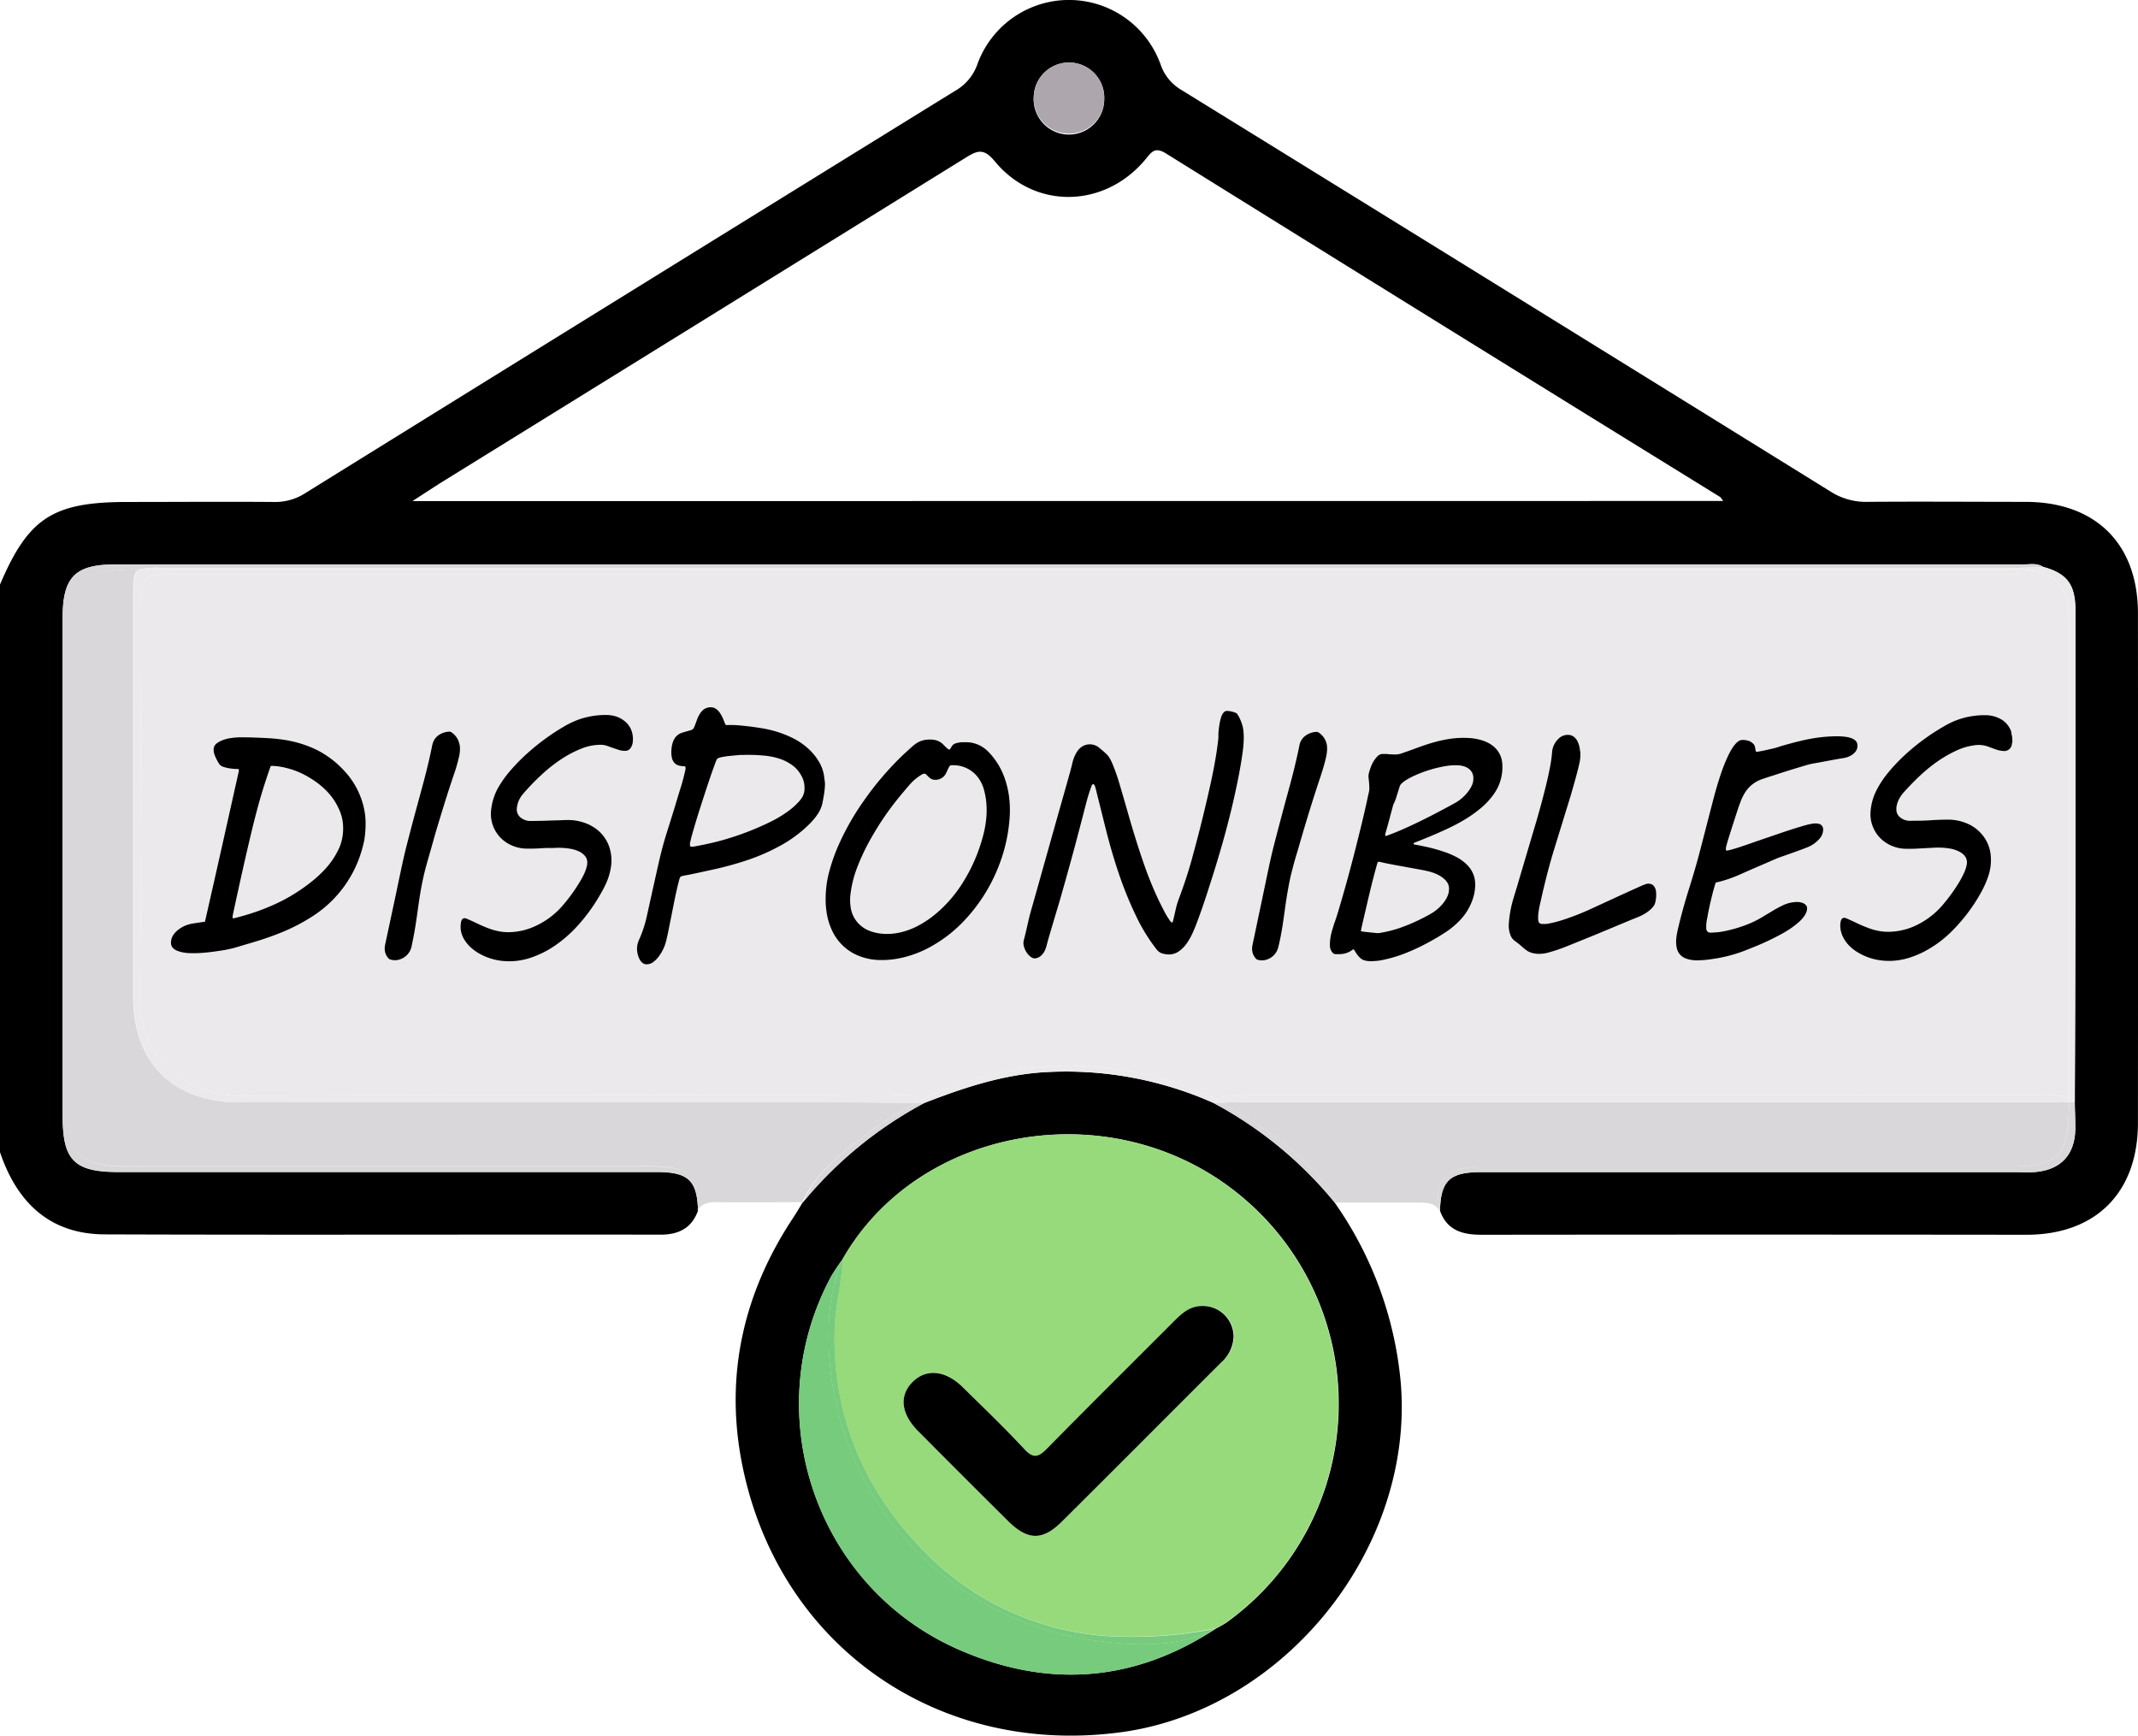 <svg xmlns="http://www.w3.org/2000/svg" viewBox="0 0 388.26 315.2"><defs><style>.cls-1{fill:#dad7da;}.cls-2{fill:#ebe9eb;}.cls-3{fill:#aea6ad;}.cls-4{fill:#97da7c;}.cls-5{fill:#76cb7c;}</style></defs><g id="Capa_2" data-name="Capa 2"><g id="Capa_1-2" data-name="Capa 1"><path d="M388.25,111.38c0-12.59-7.65-20.2-20.34-20.24-9.6,0-19.21-.08-28.81,0a11.91,11.91,0,0,1-6.72-1.9Q273.55,52.77,214.65,16.4a8.56,8.56,0,0,1-3.9-4.73,17.68,17.68,0,0,0-33.2-.16,9,9,0,0,1-4.12,5Q114.36,53,55.37,89.6a10,10,0,0,1-5.67,1.56c-8.85-.07-17.69,0-26.54,0-13.57,0-18,2.89-23.16,15V209.24c3.07,9.1,9,14.89,19,14.93,33.68.12,67.36,0,101,.05,3.23,0,5.62-1.18,6.76-4.36-.14-5.44-1.76-7-7.43-7H21.5c-8,0-10.12-2.14-10.12-10.1q0-45.31,0-90.62c0-7.28,2.26-9.61,9.46-9.61q173.27,0,346.54,0c1.23,0,2.53-.3,3.68.46,4.28,1.19,5.81,3.19,5.81,7.92q0,26.67,0,53.34,0,18-.12,35.93c0,1.64.15,3.28.11,4.92-.13,4.73-2.74,7.43-7.49,7.77-1.14.08-2.28,0-3.41,0H268.92c-5.67,0-7.28,1.57-7.42,7,1.28,3.59,4.1,4.37,7.54,4.37q49.47-.06,98.95,0c12.63,0,20.26-7.69,20.26-20.32Q388.28,157.64,388.25,111.38ZM187.73,17.52a6.4,6.4,0,0,1,12.8.48,6.41,6.41,0,1,1-12.8-.48ZM74.9,91c2.42-1.56,4.13-2.7,5.89-3.79q47.28-29.26,94.54-58.55c2.15-1.34,3.31-1.81,5.32.63,7.28,8.82,19.94,8.55,27.35-.33,1.11-1.33,1.68-2.38,3.78-1.07Q262,59.16,312.4,90.27a6.2,6.2,0,0,1,.52.71Z"/><path d="M220.36,200.3a65.79,65.79,0,0,0-31.51-5.53c-7.35.59-14.19,2.89-21,5.53a73.23,73.23,0,0,0-22.09,18.08c-.66,1.07-1.29,2.15-2,3.2-8.65,13.25-12,27.76-9.19,43.29,6.09,33.34,35.07,54.13,68.73,49.75,30-3.9,53.69-33.59,51.06-63.69a67.33,67.33,0,0,0-12-32.55A72.73,72.73,0,0,0,220.36,200.3Zm2.4,94.34a18.56,18.56,0,0,1-1.95,1.11h0c-14.87,9.78-30.59,10.89-46.71,3.82-26-11.41-36.62-42.86-23.13-67.82a34.93,34.93,0,0,1,2.08-3.1c13.75-24.06,48.2-30.13,71-12.5A48.94,48.94,0,0,1,222.76,294.64Z"/><path class="cls-1" d="M158.55,205.08a69.29,69.29,0,0,1,7.88-4.8c-6.08-.05-12.16-.13-18.24-.13q-52.48,0-105,0c-11.79,0-19-7.22-19-19.09V108.29c0-3.25,0-4.45,1.26-4.9a47.36,47.36,0,0,0-6.52.4c-4.08.61-5.93,2.67-6.31,6.8-.13,1.39-.09,2.78-.09,4.17V200.4c0,1.14,0,2.27,0,3.41.25,5.32,2.3,7.43,7.68,7.9,1.76.15,3.53.09,5.3.09h90.57a40.8,40.8,0,0,1,5.3.15c4.72.61,6.38,3.13,5.26,7.9.93-1.51,2.38-1.55,3.94-1.53,5,.06,10.07,0,15.1,0C148.41,212.39,153.63,208.86,158.55,205.08Z"/><path class="cls-1" d="M121.49,212a40.8,40.8,0,0,0-5.3-.15H25.62c-1.77,0-3.54.06-5.3-.09-5.38-.47-7.43-2.58-7.68-7.9-.06-1.14,0-2.27,0-3.41V114.76c0-1.39,0-2.78.09-4.17.38-4.13,2.23-6.19,6.31-6.8a47.36,47.36,0,0,1,6.52-.4,13.42,13.42,0,0,1,3.76-.26H365.77c1.77,0,3.53-.11,5.29-.18-1.15-.76-2.45-.46-3.68-.46q-173.28,0-346.54,0c-7.2,0-9.46,2.33-9.46,9.61q0,45.32,0,90.62c0,8,2.14,10.1,10.12,10.1h97.82c5.67,0,7.29,1.57,7.43,7C127.87,215.09,126.21,212.57,121.49,212Z"/><path class="cls-1" d="M167.88,200.3l-1.45,0a69.29,69.29,0,0,0-7.88,4.8c-4.92,3.78-10.14,7.31-12.76,13.3A73.23,73.23,0,0,1,167.88,200.3Z"/><path class="cls-1" d="M267.14,211.94c1.76-.17,3.53-.1,5.3-.1h90.14c1.13,0,2.27,0,3.41,0,7.57-.16,9.51-2.11,9.69-9.78,0-.63.08-1.26.09-1.89v0l-150.1,0c-1.26,0-2.51,0-3.76.09,7.23,4.12,14.15,8.66,19.22,15.54.59.79,1.36,1.49,1.34,2.6,5,0,10.07,0,15.1,0,1.57,0,3,0,3.94,1.54C260.36,214.94,262.13,212.44,267.14,211.94Z"/><path class="cls-1" d="M268.92,212.85H366c1.13,0,2.27.06,3.41,0,4.75-.34,7.36-3,7.49-7.77,0-1.64-.07-3.28-.11-4.92h-1v0c0,.63-.07,1.26-.09,1.89-.18,7.67-2.12,9.62-9.69,9.78-1.14,0-2.28,0-3.41,0H272.44c-1.77,0-3.54-.07-5.3.1-5,.5-6.78,3-5.64,7.93C261.64,214.42,263.25,212.85,268.92,212.85Z"/><path class="cls-1" d="M221.9,200.24l-1.54.06a72.73,72.73,0,0,1,22.1,18.08c0-1.11-.75-1.81-1.34-2.6C236.05,208.9,229.13,204.36,221.9,200.24Z"/><path class="cls-2" d="M362,104.3H33.38c-7.89,0-7.89,0-7.89,7.8,0,22.87.3,45.74-.12,68.6-.21,12,9.36,18.35,18.21,18.3,39.16-.2,78.33-.1,117.49-.06,2.09,0,4.35-.52,6.21.84l.87-.51q25.93-11.49,51.9-.07l.93.52c1.25-.93,2.82-.79,4.3-.8q73.43-.06,146.85,0a8.2,8.2,0,0,1,3.63.5c-.17-27.66,0-55.33-.08-83,0-1.77,0-3.54-.05-5.3-.12-3.49-1.45-6.11-5.06-7.1-.2-.09-.41-.16-.61-.23a7.33,7.33,0,0,1-2.7.45C365.5,104.35,363.73,104.3,362,104.3Z"/><path class="cls-2" d="M370,103.8c.2.07.41.14.61.23,3.61,1,4.94,3.61,5.06,7.1.07,1.76.05,3.53.05,5.3.05,27.66-.09,55.33.08,83a3.67,3.67,0,0,1,1,.71q.06-18,.12-35.93,0-26.67,0-53.34c0-4.73-1.53-6.73-5.81-7.92A2.86,2.86,0,0,1,370,103.8Z"/><path class="cls-2" d="M220.05,199.2q-26-11.38-51.9.07l-.87.51a4.14,4.14,0,0,1,.6.52c6.78-2.64,13.62-4.94,21-5.53a65.79,65.79,0,0,1,31.51,5.53,3.72,3.72,0,0,1,.62-.58Z"/><path class="cls-2" d="M161.07,198.94c-39.16,0-78.33-.14-117.49.06-8.85.05-18.42-6.31-18.21-18.3.42-22.86.12-45.73.12-68.6,0-7.8,0-7.8,7.89-7.8H362c1.77,0,3.54,0,5.3,0a7.33,7.33,0,0,0,2.7-.45,14.92,14.92,0,0,0-4.62-.41H25.52c-1.26.45-1.26,1.65-1.26,4.9v72.76c0,11.87,7.17,19.09,19,19.09q52.48,0,105,0c6.08,0,12.16.08,18.24.13l.85-.5C165.42,198.42,163.16,199,161.07,198.94Z"/><path class="cls-2" d="M29.28,103.13a13.42,13.42,0,0,0-3.76.26H365.34a14.92,14.92,0,0,1,4.62.41,2.86,2.86,0,0,0,1.1-.86c-1.76.07-3.52.18-5.29.18Z"/><path class="cls-2" d="M166.43,200.28l1.45,0a4.14,4.14,0,0,0-.6-.52Z"/><path class="cls-2" d="M372.13,198.92q-73.42-.06-146.85,0c-1.48,0-3.05-.13-4.3.8.3.18.61.35.92.52,1.25,0,2.5-.09,3.76-.09l150.1,0v-.71A8.2,8.2,0,0,0,372.13,198.92Z"/><path class="cls-2" d="M375.76,200.13h1a3.67,3.67,0,0,0-1-.71Z"/><path class="cls-2" d="M220.36,200.3l1.54-.06c-.31-.17-.62-.34-.92-.52A3.72,3.72,0,0,0,220.36,200.3Z"/><path class="cls-3" d="M193.89,24.25A6.35,6.35,0,0,0,200.53,18a6.4,6.4,0,0,0-12.8-.48A6.35,6.35,0,0,0,193.89,24.25Z"/><path class="cls-4" d="M224,216.15c-22.78-17.63-57.23-11.56-71,12.5-.18,4.37-1.36,8.61-1.47,13-.36,15,5,28,15,38.71a51.35,51.35,0,0,0,37.06,16.85,77.33,77.33,0,0,0,17.19-1.49h0a18.56,18.56,0,0,0,1.95-1.11A48.94,48.94,0,0,0,224,216.15Zm-2.25,31.33c-9.65,9.63-19.26,19.3-28.93,28.9-3.49,3.45-6.18,3.36-9.74-.17q-8.21-8.13-16.33-16.33c-3.16-3.19-3.47-6.44-.95-8.94s5.88-2.12,9,.92c3.78,3.72,7.61,7.39,11.22,11.27,1.66,1.8,2.59,1.54,4.17-.08,7.59-7.75,15.3-15.39,23-23.07,1.44-1.44,2.88-2.8,5.15-2.8a5.57,5.57,0,0,1,5.76,5.68A6.65,6.65,0,0,1,221.78,247.48Z"/><path class="cls-5" d="M198.53,297.88a55.77,55.77,0,0,1-47.84-60.12,32,32,0,0,1,2.36-9.11,34.93,34.93,0,0,0-2.08,3.1c-13.49,25-2.89,56.41,23.13,67.82,16.12,7.07,31.84,6,46.71-3.82C213.67,299.37,206,298.91,198.53,297.88Z"/><path class="cls-5" d="M203.62,297.24a51.35,51.35,0,0,1-37.06-16.85c-10-10.71-15.34-23.67-15-38.71.11-4.42,1.29-8.66,1.47-13a32,32,0,0,0-2.36,9.11,55.77,55.77,0,0,0,47.84,60.12c7.42,1,15.14,1.49,22.28-2.13h0A77.33,77.33,0,0,1,203.62,297.24Z"/><path d="M218.31,237.18c-2.27,0-3.71,1.36-5.15,2.8-7.67,7.68-15.38,15.32-23,23.07-1.58,1.62-2.51,1.88-4.17.08-3.61-3.88-7.44-7.55-11.22-11.27-3.09-3-6.52-3.36-9-.92s-2.21,5.75.95,8.94q8.13,8.19,16.33,16.33c3.56,3.53,6.25,3.62,9.74.17,9.67-9.6,19.28-19.27,28.93-28.9a6.65,6.65,0,0,0,2.29-4.62A5.57,5.57,0,0,0,218.31,237.18Z"/><path d="M365.46,134.77a1,1,0,0,0-.11.42,1.38,1.38,0,0,1-1.41,1.2,4.88,4.88,0,0,1-1.25-.21l-.94-.33c-.19-.07-.38-.13-.56-.21a5.08,5.08,0,0,0-2.78-.27,11,11,0,0,0-3,.88,23.14,23.14,0,0,0-4.66,2.84,30.78,30.78,0,0,0-2.9,2.57c-.72.71-1.43,1.44-2.1,2.2a6.2,6.2,0,0,0-.67.88,4.47,4.47,0,0,0-.63,1.53,2.83,2.83,0,0,0-.07.77,1.83,1.83,0,0,0,.72,1.43,2.83,2.83,0,0,0,1.42.58,4.17,4.17,0,0,0,.71,0c1.18,0,2.37,0,3.54-.1,1-.06,1.92-.09,2.88-.1a8.88,8.88,0,0,1,3.35.61,7.22,7.22,0,0,1,3,2.17,6.81,6.81,0,0,1,1.53,3.9,9.25,9.25,0,0,1-.52,3.76,17.67,17.67,0,0,1-1.19,2.67,31.19,31.19,0,0,1-5.44,7.22,20.53,20.53,0,0,1-4.89,3.6,16.24,16.24,0,0,1-3.28,1.3,12,12,0,0,1-4.17.38,10.68,10.68,0,0,1-4.74-1.55,7.9,7.9,0,0,1-1.59-1.28,6.22,6.22,0,0,1-1.13-1.7,4.77,4.77,0,0,1-.39-1.83,3.7,3.7,0,0,1,.11-.87,1,1,0,0,1,.06-.16.6.6,0,0,1,.72-.37l.31.11,1.41.64a26,26,0,0,0,2.54,1.1,11,11,0,0,0,2,.54,8.29,8.29,0,0,0,1.65.13,11.86,11.86,0,0,0,4.61-1,14.54,14.54,0,0,0,5.15-3.83,30.71,30.71,0,0,0,2.88-3.93,16.71,16.71,0,0,0,1.09-2.05,5.82,5.82,0,0,0,.45-1.47,1.9,1.9,0,0,0-.53-1.68,3.45,3.45,0,0,0-.95-.66,5.84,5.84,0,0,0-1.41-.47,13.17,13.17,0,0,0-3.26-.17l-1.38.07-.94.05c-.88.06-1.77.08-2.65.06a6.71,6.71,0,0,1-3.22-.89,6.17,6.17,0,0,1-2.67-3,6,6,0,0,1-.48-2.64,10.16,10.16,0,0,1,1.19-4.28,17.74,17.74,0,0,1,2.14-3.16,32.1,32.1,0,0,1,3-3.14,39.55,39.55,0,0,1,7.34-5.31,13.75,13.75,0,0,1,3.64-1.44,14.57,14.57,0,0,1,3.84-.39,5.71,5.71,0,0,1,2.29.59,4.12,4.12,0,0,1,1.87,1.82,2.16,2.16,0,0,1,.3,1,1.44,1.44,0,0,0,.1.37Z"/><path d="M225.87,134a23.21,23.21,0,0,1-.24,2.83c-.38,2.72-.93,5.41-1.53,8.09-1.24,5.47-2.79,10.85-4.53,16.18q-1,3.19-2.17,6.33c-.27.73-.56,1.45-.89,2.15a10.53,10.53,0,0,1-1.09,1.86,5.66,5.66,0,0,1-1.24,1.25,3.14,3.14,0,0,1-2.29.62,4.85,4.85,0,0,1-.76-.14,2.1,2.1,0,0,1-1-.64c-.15-.18-.3-.38-.44-.57a32,32,0,0,1-3.22-5.28,67.29,67.29,0,0,1-3.22-7.82c-.88-2.57-1.64-5.17-2.31-7.79-.59-2.34-1.17-4.69-1.75-7-.08-.34-.16-.69-.25-1a3.75,3.75,0,0,0-.17-.47.75.75,0,0,0-.15-.16.18.18,0,0,0-.2,0,.83.83,0,0,0-.23.38q-.25.69-.48,1.41c-.33,1.05-.59,2.13-.87,3.2-.78,3-1.56,6-2.39,9-.57,2.06-1.14,4.12-1.73,6.18-.4,1.43-.85,2.86-1.27,4.29-.48,1.65-1,3.29-1.42,4.94a4.78,4.78,0,0,1-.4,1,2.8,2.8,0,0,1-.81.9,2.11,2.11,0,0,1-.55.25,1.07,1.07,0,0,1-.95-.13,2.25,2.25,0,0,1-.39-.3,3.65,3.65,0,0,1-1-1.74,2.06,2.06,0,0,1,0-1.1c.14-.53.27-1.07.4-1.61.19-.82.37-1.65.57-2.47s.45-1.68.69-2.51l4.5-16q1.14-4,2.26-8c.14-.51.26-1,.39-1.55a7.66,7.66,0,0,1,.33-1.06q.16-.37.36-.75a3.55,3.55,0,0,1,.67-.87,2.63,2.63,0,0,1,3.31-.26c.31.23.6.49.9.74s.41.37.61.56a3.16,3.16,0,0,1,.58.73,8.59,8.59,0,0,1,.56,1.14,35.25,35.25,0,0,1,1.21,3.45q.84,2.83,1.65,5.68c.92,3.19,1.89,6.36,3,9.49a64.47,64.47,0,0,0,2.65,6.38q.44.88.9,1.77a13.07,13.07,0,0,0,.92,1.52,1.4,1.4,0,0,0,.36.41c.05,0,.16,0,.18,0a.9.9,0,0,0,.08-.21c.15-.63.3-1.25.44-1.88a13.41,13.41,0,0,1,.56-2c1.06-2.81,2-5.68,2.75-8.58.89-3.23,1.7-6.49,2.46-9.76.31-1.36.63-2.73.91-4.1s.54-2.75.76-4.13c.15-1,.28-1.9.37-2.86,0-.22,0-.44,0-.66a15.27,15.27,0,0,1,.34-2.52,6.91,6.91,0,0,1,.22-.74,2.11,2.11,0,0,1,.35-.62.8.8,0,0,1,.72-.34,4.55,4.55,0,0,1,1.5.34.69.69,0,0,1,.33.28,7.3,7.3,0,0,1,1.05,2.72C225.85,133.07,225.86,133.64,225.87,134Z"/><path d="M256.7,153.33c.47.09.92.17,1.37.27a31.56,31.56,0,0,1,4.17,1.09,14.68,14.68,0,0,1,2.33,1,7.68,7.68,0,0,1,1.45,1,6.61,6.61,0,0,1,.7.7,4.88,4.88,0,0,1,1.17,3,7.89,7.89,0,0,1-.39,2.73,10.23,10.23,0,0,1-2.46,4.09,15,15,0,0,1-2.23,1.89q-1.29.87-2.64,1.62a39.08,39.08,0,0,1-4.83,2.34,24.52,24.52,0,0,1-4,1.22,10.62,10.62,0,0,1-2.58.27,3.43,3.43,0,0,1-.71-.08,2,2,0,0,1-1.15-.61,4.72,4.72,0,0,1-.5-.59c-.16-.23-.3-.47-.45-.7,0-.06-.09-.11-.13-.16s-.24.11-.35.18a3.9,3.9,0,0,1-1.3.58,6.49,6.49,0,0,1-.77.11c-.27,0-.55,0-.83,0a.75.75,0,0,1-.58-.28,1.9,1.9,0,0,1-.47-1.15,5.77,5.77,0,0,1,0-.72,9.53,9.53,0,0,1,.38-2.12c.16-.53.31-1.07.5-1.58.32-.89.59-1.79.85-2.69q1.78-6,3.3-12.17c.5-2,1-4,1.44-6,.22-.91.39-1.84.61-2.75a2.92,2.92,0,0,0,.06-.93c0-.54-.07-1.07-.12-1.6a2.08,2.08,0,0,1,0-.66,10.14,10.14,0,0,1,.59-1.79,5.48,5.48,0,0,1,.6-1,3.53,3.53,0,0,1,.51-.58,1.19,1.19,0,0,1,.86-.33c.25,0,.51,0,.77,0,.44.06.88.07,1.33.09a3.88,3.88,0,0,0,1.35-.2c.82-.3,1.64-.57,2.45-.88,1.21-.45,2.43-.87,3.68-1.21a22.21,22.21,0,0,1,2.92-.59,16.59,16.59,0,0,1,3-.12,10,10,0,0,1,2.87.54,6.13,6.13,0,0,1,1.28.64,4.45,4.45,0,0,1,2.07,3.6,8.5,8.5,0,0,1-.68,3.89,8.3,8.3,0,0,1-.91,1.58,13,13,0,0,1-2.46,2.61,23.44,23.44,0,0,1-3.52,2.39c-1.25.71-2.56,1.32-3.87,1.9s-2.82,1.2-4.24,1.76l-.41.16S256.74,153.27,256.7,153.33Zm6.44,8.11a1.92,1.92,0,0,0-.18-.92,2.6,2.6,0,0,0-.55-.76,5,5,0,0,0-1-.75,8,8,0,0,0-2-.77c-.51-.12-1-.23-1.52-.32l-4.35-.79c-1-.19-2-.37-3-.62l-.21,0a.14.14,0,0,0-.14.08c0,.1-.08.21-.11.31-.47,1.71-.92,3.42-1.33,5.14s-.87,3.73-1.31,5.6c-.1.43-.19.86-.29,1.29,0,.14,0,.19.16.22a4.44,4.44,0,0,0,.49.07c.66.08,1.32.14,2,.21a2.83,2.83,0,0,0,.77,0l.81-.15a21.15,21.15,0,0,0,3.14-.87,34.46,34.46,0,0,0,5.27-2.44,7.9,7.9,0,0,0,2.2-1.83,5.8,5.8,0,0,0,.88-1.4A3.24,3.24,0,0,0,263.14,161.44Zm4.42-20.1a2.06,2.06,0,0,0-.66-1.59,2.65,2.65,0,0,0-.69-.45,4.29,4.29,0,0,0-1.45-.32,10.65,10.65,0,0,0-2.26.15,23,23,0,0,0-6.21,2c-.34.18-.68.36-1,.57a6.12,6.12,0,0,0-.7.53,1.34,1.34,0,0,0-.44.7l-.1.31c-.14.46-.28.92-.43,1.37a7.55,7.55,0,0,1-.54,1.39,1.92,1.92,0,0,0-.11.31c-.25.91-.49,1.82-.73,2.73s-.45,1.6-.67,2.4a1.12,1.12,0,0,0,0,.32s0,.06.07.06l.37-.11c1-.37,2-.77,2.92-1.19,3.16-1.39,6.21-3,9.23-4.65a7.84,7.84,0,0,0,2.46-2.12,5.94,5.94,0,0,0,.73-1.24A2.91,2.91,0,0,0,267.56,141.34Z"/><path d="M37.21,167.4c.08-.33.16-.64.22-.94q1.4-6.12,2.77-12.24L43,141.7c.12-.54.24-1.08.37-1.62a3.11,3.11,0,0,0,0-.32.11.11,0,0,0-.1-.11l-.44,0a10.35,10.35,0,0,1-1.65-.21,6.91,6.91,0,0,1-.74-.22,1.35,1.35,0,0,1-.7-.59,8.79,8.79,0,0,1-.82-1.69,2.78,2.78,0,0,1-.12-.7,1.4,1.4,0,0,1,.53-1.22,4.32,4.32,0,0,1,1-.56,6.4,6.4,0,0,1,1.6-.42,12.29,12.29,0,0,1,1.82-.14c1.55,0,3.1.06,4.65.14a30.07,30.07,0,0,1,3.14.31,20.56,20.56,0,0,1,6.15,1.92,17.45,17.45,0,0,1,5,3.91,14.21,14.21,0,0,1,2.79,4.55,13.72,13.72,0,0,1,.8,3.1,13.07,13.07,0,0,1,.11,2,18.59,18.59,0,0,1-.21,2.59c-.08.47-.2.94-.32,1.4a21.21,21.21,0,0,1-8.68,12.3,33.74,33.74,0,0,1-5.84,3.12,52.05,52.05,0,0,1-5,1.77c-.74.23-1.48.44-2.23.66-.56.17-1.12.35-1.69.5a23.14,23.14,0,0,1-2.61.51c-.74.11-1.49.22-2.25.29a22.78,22.78,0,0,1-3,.13,8.26,8.26,0,0,1-1.64-.2c-.25-.07-.5-.15-.74-.24a2.05,2.05,0,0,1-.66-.4,1.31,1.31,0,0,1-.47-1,2.54,2.54,0,0,1,.52-1.6,3.56,3.56,0,0,1,.48-.54,5.65,5.65,0,0,1,2.79-1.37c.68-.12,1.35-.21,2-.31Zm25.1-17.2a8,8,0,0,0-.76-3.27,11.38,11.38,0,0,0-2.31-3.36,14.71,14.71,0,0,0-2.82-2.21,14.89,14.89,0,0,0-5.38-2.1,9.32,9.32,0,0,0-1.59-.17c-.25,0-.28,0-.37.24l-.09.26c-.87,2.51-1.66,5-2.34,7.61-.73,2.73-1.36,5.47-2,8.22-.48,2.09-.94,4.17-1.4,6.26-.34,1.55-.68,3.1-1,4.65a1.75,1.75,0,0,0,0,.33.12.12,0,0,0,.14.12l.33-.07c.6-.16,1.21-.32,1.81-.5a39,39,0,0,0,4.88-1.77,31.61,31.61,0,0,0,7.69-4.75,21.07,21.07,0,0,0,2.29-2.24,14.31,14.31,0,0,0,2.31-3.69A9,9,0,0,0,62.31,150.2Z"/><path d="M149.82,142.37a15,15,0,0,1-.23,2.19l-.18,1a5.88,5.88,0,0,1-.86,2.2,11.42,11.42,0,0,1-1.35,1.68,23.33,23.33,0,0,1-5.12,3.93,36.56,36.56,0,0,1-6.56,2.9c-1.84.61-3.71,1.12-5.6,1.55l-4.64,1c-.32.07-.65.12-1,.18l-.43.1a.57.57,0,0,0-.42.4,2.76,2.76,0,0,0-.08.27c-.39,1.46-.71,2.94-1,4.42l-1,5c-.12.56-.24,1.12-.37,1.67a7.92,7.92,0,0,1-1.38,2.88,4.84,4.84,0,0,1-1,1,2,2,0,0,1-1.19.38,1.13,1.13,0,0,1-.8-.32,2,2,0,0,1-.47-.61,4.36,4.36,0,0,1-.42-1.37,3.72,3.72,0,0,1,.25-1.95c.07-.17.14-.34.22-.51a22,22,0,0,0,1.29-4.05c.66-3,1.33-6,2-9,.42-1.88.88-3.76,1.46-5.61.41-1.34.84-2.68,1.25-4,.52-1.68,1-3.35,1.53-5,.3-1,.55-2,.77-3a1.84,1.84,0,0,0,0-.33.26.26,0,0,0-.2-.23l-.33,0a5,5,0,0,1-.54-.08,1.69,1.69,0,0,1-1.2-.89,1.82,1.82,0,0,1-.22-.63,4.88,4.88,0,0,1-.09-.93,6.66,6.66,0,0,1,.18-1.48,4.52,4.52,0,0,1,.26-.73,2.51,2.51,0,0,1,1.44-1.31c.26-.09.52-.16.79-.24l.59-.16c.67-.19.76-.27,1-.9.13-.31.24-.62.35-.93a5.54,5.54,0,0,1,.5-1.11,3.15,3.15,0,0,1,.79-.92,2.17,2.17,0,0,1,1.79-.31,2.1,2.1,0,0,1,.53.29,3.07,3.07,0,0,1,.69.79,6.5,6.5,0,0,1,.59,1.18c.1.26.21.51.31.77a.21.21,0,0,0,.17.12,1.33,1.33,0,0,0,.28,0l.77,0c.89,0,1.77.11,2.65.2s1.79.23,2.69.37a19.93,19.93,0,0,1,5.67,1.79,12.19,12.19,0,0,1,3.27,2.35,10.24,10.24,0,0,1,1.48,1.92,7,7,0,0,1,1,3.08C149.79,141.83,149.8,142.18,149.82,142.37Zm-3.72.74a4.4,4.4,0,0,0-.6-2.29,5.72,5.72,0,0,0-1.95-2.08,8.94,8.94,0,0,0-1.47-.77,12,12,0,0,0-2.51-.65c-.47-.08-.95-.11-1.43-.15a30.11,30.11,0,0,0-3.15-.07l-.6,0-1.88.18c-.51.05-1,.13-1.53.23a4.48,4.48,0,0,0-.52.16.59.59,0,0,0-.32.3c-.08.19-.16.37-.23.56-.65,1.74-1.24,3.51-1.82,5.28-.9,2.75-1.79,5.5-2.55,8.29-.09.34-.16.68-.24,1a1.84,1.84,0,0,0,0,.33c0,.25.09.35.32.33l.28,0,.87-.16c1.61-.31,3.21-.66,4.78-1.12a51.19,51.19,0,0,0,8.3-3.2,21.2,21.2,0,0,0,3.53-2.15,12.18,12.18,0,0,0,1.6-1.45,5.1,5.1,0,0,0,.62-.77A3.11,3.11,0,0,0,146.1,143.11Z"/><path d="M149.94,163a19,19,0,0,1,.75-5.07,32,32,0,0,1,1.88-5.08,46.45,46.45,0,0,1,4.32-7.45,55.26,55.26,0,0,1,7.07-8.27c.59-.56,1.2-1.1,1.8-1.64.11-.1.23-.19.35-.28a4.2,4.2,0,0,1,2.62-.9,4.48,4.48,0,0,1,1.15.1,3,3,0,0,1,1.22.62c.21.18.39.39.59.58s.29.28.45.41a.36.36,0,0,0,.2.08.18.18,0,0,0,.2-.06c.09-.14.18-.28.26-.43a1.28,1.28,0,0,1,.8-.63,5.43,5.43,0,0,1,1.14-.19c.24,0,.48,0,.72,0A5.58,5.58,0,0,1,178.9,136a6.36,6.36,0,0,1,.84.8,12.83,12.83,0,0,1,2.67,4.42,16.75,16.75,0,0,1,.8,3.21,19.42,19.42,0,0,1,.12,4.31,29.43,29.43,0,0,1-2,8.63,30.38,30.38,0,0,1-6.4,10,24.81,24.81,0,0,1-5.61,4.38,20,20,0,0,1-5.1,2.08,17.6,17.6,0,0,1-2.39.43,16.39,16.39,0,0,1-2.21.08,10.56,10.56,0,0,1-3.25-.6,9,9,0,0,1-5.34-4.92,11.48,11.48,0,0,1-.95-3.4A14.41,14.41,0,0,1,149.94,163Zm29.23-15.38a17.7,17.7,0,0,0-.06-1.93,13.2,13.2,0,0,0-.37-2.07,6.67,6.67,0,0,0-1-2.25,5.6,5.6,0,0,0-5-2.39.39.39,0,0,0-.32.19,4.67,4.67,0,0,0-.27.49c-.11.23-.2.47-.32.7a2.13,2.13,0,0,1-2,1.26,1.47,1.47,0,0,1-.89-.28,5.72,5.72,0,0,1-.46-.4l-.31-.31a.4.4,0,0,0-.4-.11,1.26,1.26,0,0,0-.5.22,9.1,9.1,0,0,0-2,1.67c-.87,1-1.71,2-2.51,3a52.7,52.7,0,0,0-4.51,6.7,39.6,39.6,0,0,0-2.57,5.38,20.13,20.13,0,0,0-1.2,4.65,8.66,8.66,0,0,0,0,2.64,5.36,5.36,0,0,0,3.24,4.19,8.28,8.28,0,0,0,2.35.59,10.46,10.46,0,0,0,3.3-.2,13.26,13.26,0,0,0,3.11-1.11,18.34,18.34,0,0,0,3.62-2.43,23.64,23.64,0,0,0,4.47-5.1,30.41,30.41,0,0,0,3.95-8.91A18.71,18.71,0,0,0,179.17,147.62Z"/><path d="M308.4,174.4a6.23,6.23,0,0,1-1.39-.1A4.35,4.35,0,0,1,306,174a2.53,2.53,0,0,1-1.51-1.91,5.46,5.46,0,0,1-.07-1.71,12.2,12.2,0,0,1,.25-1.47c.58-2.54,1.27-5,2.06-7.52s1.52-5,2.18-7.6c.71-2.73,1.41-5.46,2.12-8.19.43-1.66.89-3.31,1.44-4.93a30.1,30.1,0,0,1,1.32-3.34,13.59,13.59,0,0,1,.76-1.41,5.37,5.37,0,0,1,.67-.88,3,3,0,0,1,.46-.41,1.34,1.34,0,0,1,.83-.25,3.72,3.72,0,0,1,.93.13,1.92,1.92,0,0,1,.77.41,1.18,1.18,0,0,1,.51.82,5.6,5.6,0,0,0,.12.59c0,.17.12.23.28.2l1-.18,1.78-.4c.61-.13,1.2-.35,1.8-.53,1.28-.36,2.56-.71,3.85-1a31.13,31.13,0,0,1,3.16-.54c.94-.1,1.88-.16,2.82-.17a12.17,12.17,0,0,1,1.6.1,4.28,4.28,0,0,1,1.07.25,2.19,2.19,0,0,1,.64.34,1.15,1.15,0,0,1,.46.84,1.73,1.73,0,0,1-.37,1.3,2.69,2.69,0,0,1-.62.55,3.82,3.82,0,0,1-1.49.57c-1.85.3-3.69.68-5.54,1a13.44,13.44,0,0,0-1.66.42q-2.87.85-5.7,1.78c-.65.2-1.3.42-1.94.64a5.89,5.89,0,0,0-2.89,2.14,8.68,8.68,0,0,0-1,1.94c-.21.55-.41,1.11-.59,1.67-.53,1.63-1.06,3.26-1.57,4.9-.17.51-.3,1-.44,1.54a1.76,1.76,0,0,0-.07.6.18.18,0,0,0,.22.18c.25-.05.51-.1.76-.17.92-.25,1.83-.56,2.74-.87,2-.7,4.07-1.41,6.11-2.1,1.5-.52,3-1,4.54-1.44a10.66,10.66,0,0,1,1.51-.33,3.3,3.3,0,0,1,1,.05,1,1,0,0,1,.78.95,2.47,2.47,0,0,1-.49,1.55,6.17,6.17,0,0,1-.48.54,5.69,5.69,0,0,1-1.79,1.18c-.95.39-1.93.73-2.9,1.08l-2,.7q-.46.16-.93.36c-2.18.95-4.37,1.88-6.54,2.85a22.86,22.86,0,0,1-3.7,1.3c-.8.2-.63,0-.89.85s-.5,1.85-.72,2.78-.44,2-.61,3a7.65,7.65,0,0,0-.18,1.26c0,.22,0,.44,0,.66a.87.87,0,0,0,.13.37.67.67,0,0,0,.43.32,2.42,2.42,0,0,0,.6,0,12.93,12.93,0,0,0,2.41-.31,24.21,24.21,0,0,0,4.63-1.47,17.41,17.41,0,0,0,1.92-1l2.18-1.31c.56-.33,1.13-.62,1.71-.9a6.12,6.12,0,0,1,2.3-.56,3,3,0,0,1,1.25.19,1.49,1.49,0,0,1,.58.42.76.76,0,0,1,.17.4,1.84,1.84,0,0,1-.08.7,3.49,3.49,0,0,1-.54,1,7.19,7.19,0,0,1-1.16,1.18c-.33.27-.67.53-1,.77a19.65,19.65,0,0,1-1.79,1.11,46.75,46.75,0,0,1-5.46,2.55c-1,.41-2,.81-3.11,1.14a26.6,26.6,0,0,1-4.05.89A18.76,18.76,0,0,1,308.4,174.4Z"/><path d="M100.22,149c1,0,1.92-.07,2.88-.08a9,9,0,0,1,3,.49,7.56,7.56,0,0,1,1.55.72,6.81,6.81,0,0,1,3.25,4.67,7.51,7.51,0,0,1,.09,2.32,11.29,11.29,0,0,1-.87,3.18,19.35,19.35,0,0,1-1,1.94,32,32,0,0,1-4.52,6.2,23.32,23.32,0,0,1-3.81,3.28,17.54,17.54,0,0,1-4.7,2.3,12.15,12.15,0,0,1-4.6.51,10.72,10.72,0,0,1-4.84-1.59,8.12,8.12,0,0,1-.67-.48,6.5,6.5,0,0,1-1.49-1.56,4.79,4.79,0,0,1-.78-1.81,4.69,4.69,0,0,1,0-1.54,1.62,1.62,0,0,1,.12-.43.61.61,0,0,1,.67-.36l.32.11c.49.22,1,.43,1.46.66.83.39,1.67.79,2.54,1.1a11.94,11.94,0,0,0,2,.54,9.1,9.1,0,0,0,1.65.12,11.79,11.79,0,0,0,5-1.23,14.39,14.39,0,0,0,4.78-3.69,30.24,30.24,0,0,0,2.81-3.84,17.32,17.32,0,0,0,1-1.79,7.32,7.32,0,0,0,.53-1.51,3.08,3.08,0,0,0,.06-.61,1.8,1.8,0,0,0-.49-1.25,3.15,3.15,0,0,0-1-.74,6.29,6.29,0,0,0-1.41-.46,12.73,12.73,0,0,0-3.26-.17L99.1,154l-.88.05c-.89.06-1.77.08-2.66.06a6.78,6.78,0,0,1-2.93-.72,6.23,6.23,0,0,1-3.23-3.82,6.15,6.15,0,0,1-.19-2.63,10.42,10.42,0,0,1,1.47-4.25,19.52,19.52,0,0,1,2-2.74,34.19,34.19,0,0,1,3.56-3.56,40,40,0,0,1,6.29-4.51,15.41,15.41,0,0,1,3.07-1.38,16.35,16.35,0,0,1,2.59-.55,14.77,14.77,0,0,1,2.1-.1,5.57,5.57,0,0,1,2.09.46,4.57,4.57,0,0,1,1,.61,3.93,3.93,0,0,1,1.5,2.56,4.66,4.66,0,0,1,0,1.49,2.25,2.25,0,0,1-.33.82,1.19,1.19,0,0,1-1.07.57,4.07,4.07,0,0,1-1-.14l-1.26-.42-.88-.32a3.54,3.54,0,0,0-1.25-.22,9.18,9.18,0,0,0-3.4.65,19.78,19.78,0,0,0-3.63,1.87,27.19,27.19,0,0,0-3.74,2.94c-1,.92-1.93,1.87-2.83,2.88-.21.23-.42.47-.61.71A4.54,4.54,0,0,0,94,146a4.85,4.85,0,0,0-.14.76,1.91,1.91,0,0,0,.92,1.88,2.89,2.89,0,0,0,1.29.45l.61,0C97.86,149.08,99,149.06,100.22,149Z"/><path d="M287,137a7.52,7.52,0,0,1-.2,1.7c-.44,1.92-1,3.82-1.54,5.71L282,155c-.59,2-1.12,4-1.6,6-.25,1-.48,2.09-.72,3.13a16,16,0,0,0-.35,2.07q0,.36,0,.72a1.28,1.28,0,0,0,.09.48.54.54,0,0,0,.5.38,5.27,5.27,0,0,0,1,0,19.91,19.91,0,0,0,2.74-.67,45.26,45.26,0,0,0,5.15-2l4.52-2.08q2.34-1.08,4.69-2.13c.25-.12.51-.21.76-.31a1.45,1.45,0,0,1,.71-.1,1.17,1.17,0,0,1,1,.65,1.91,1.91,0,0,1,.24.73,5.71,5.71,0,0,1-.17,2.14,1.65,1.65,0,0,1-.24.5,4.3,4.3,0,0,1-.71.77,7.54,7.54,0,0,1-2,1.2c-.49.21-1,.4-1.48.6l-6.38,2.66-5.23,2.12a30.88,30.88,0,0,1-3.24,1.1,6.37,6.37,0,0,1-2,.26,5,5,0,0,1-1-.15,3.16,3.16,0,0,1-1.1-.51c-.24-.18-.47-.36-.69-.55a13.89,13.89,0,0,0-1.21-1,2.42,2.42,0,0,1-.36-.27,2.27,2.27,0,0,1-.63-.95,4.77,4.77,0,0,1-.29-2,20.55,20.55,0,0,1,.66-4c.25-.91.54-1.8.81-2.7q1.77-6,3.53-11.93c.64-2.2,1.24-4.4,1.78-6.63.3-1.23.57-2.47.8-3.73.12-.72.22-1.45.28-2.19a3.72,3.72,0,0,1,1.24-2.52,2.32,2.32,0,0,1,1.72-.63,1.72,1.72,0,0,1,1.06.4,2.48,2.48,0,0,1,.63.84,4.61,4.61,0,0,1,.41,1.59C287,136.5,287,136.73,287,137Z"/><path d="M241,136.12a8,8,0,0,1-.22,1.53c-.27,1.17-.63,2.31-1,3.45-1.17,3.49-2.26,7-3.3,10.55-.34,1.13-.65,2.27-1,3.41s-.59,2.05-.86,3.09c-.33,1.26-.58,2.55-.8,3.84-.26,1.47-.45,2.95-.66,4.43-.26,1.84-.55,3.68-1,5.5a3.16,3.16,0,0,1-2.39,2.42,2.85,2.85,0,0,1-1.42-.05A.81.81,0,0,1,228,174a2.6,2.6,0,0,1-.58-2.17c.09-.53.21-1.05.32-1.57.44-2.08.87-4.15,1.31-6.23l1.11-5.3c.38-1.81.77-3.61,1.23-5.39.65-2.54,1.33-5.07,2-7.59.57-2.08,1.15-4.16,1.66-6.26.33-1.38.66-2.76.93-4.15a2.81,2.81,0,0,1,1.19-1.8,3.53,3.53,0,0,1,1.92-.62.52.52,0,0,1,.36.1,3.37,3.37,0,0,1,1.53,2.45C241,135.67,241,135.9,241,136.12Z"/><path d="M83.53,136a6.25,6.25,0,0,1-.19,1.51,31.35,31.35,0,0,1-1,3.4c-1.1,3.25-2.1,6.52-3.09,9.81-.32,1.07-.61,2.16-.92,3.24-.36,1.28-.74,2.55-1.08,3.83-.28,1.09-.52,2.19-.73,3.3-.27,1.44-.48,2.91-.68,4.37-.17,1.22-.35,2.44-.56,3.66-.16.94-.36,1.88-.55,2.82a3.18,3.18,0,0,1-2.49,2.39,2.69,2.69,0,0,1-1.32-.07.8.8,0,0,1-.41-.27,2.53,2.53,0,0,1-.64-1.55,3.24,3.24,0,0,1,.07-.88q1-4.68,2-9.36.58-2.79,1.18-5.58c.35-1.62.76-3.22,1.18-4.83.85-3.3,1.77-6.59,2.65-9.88.56-2.12,1.08-4.25,1.51-6.4,0-.09,0-.18.07-.27a2.72,2.72,0,0,1,1.3-1.84,3.65,3.65,0,0,1,1.73-.53A.72.72,0,0,1,82,133a3.39,3.39,0,0,1,1.4,2A3.57,3.57,0,0,1,83.53,136Z"/></g></g></svg>
